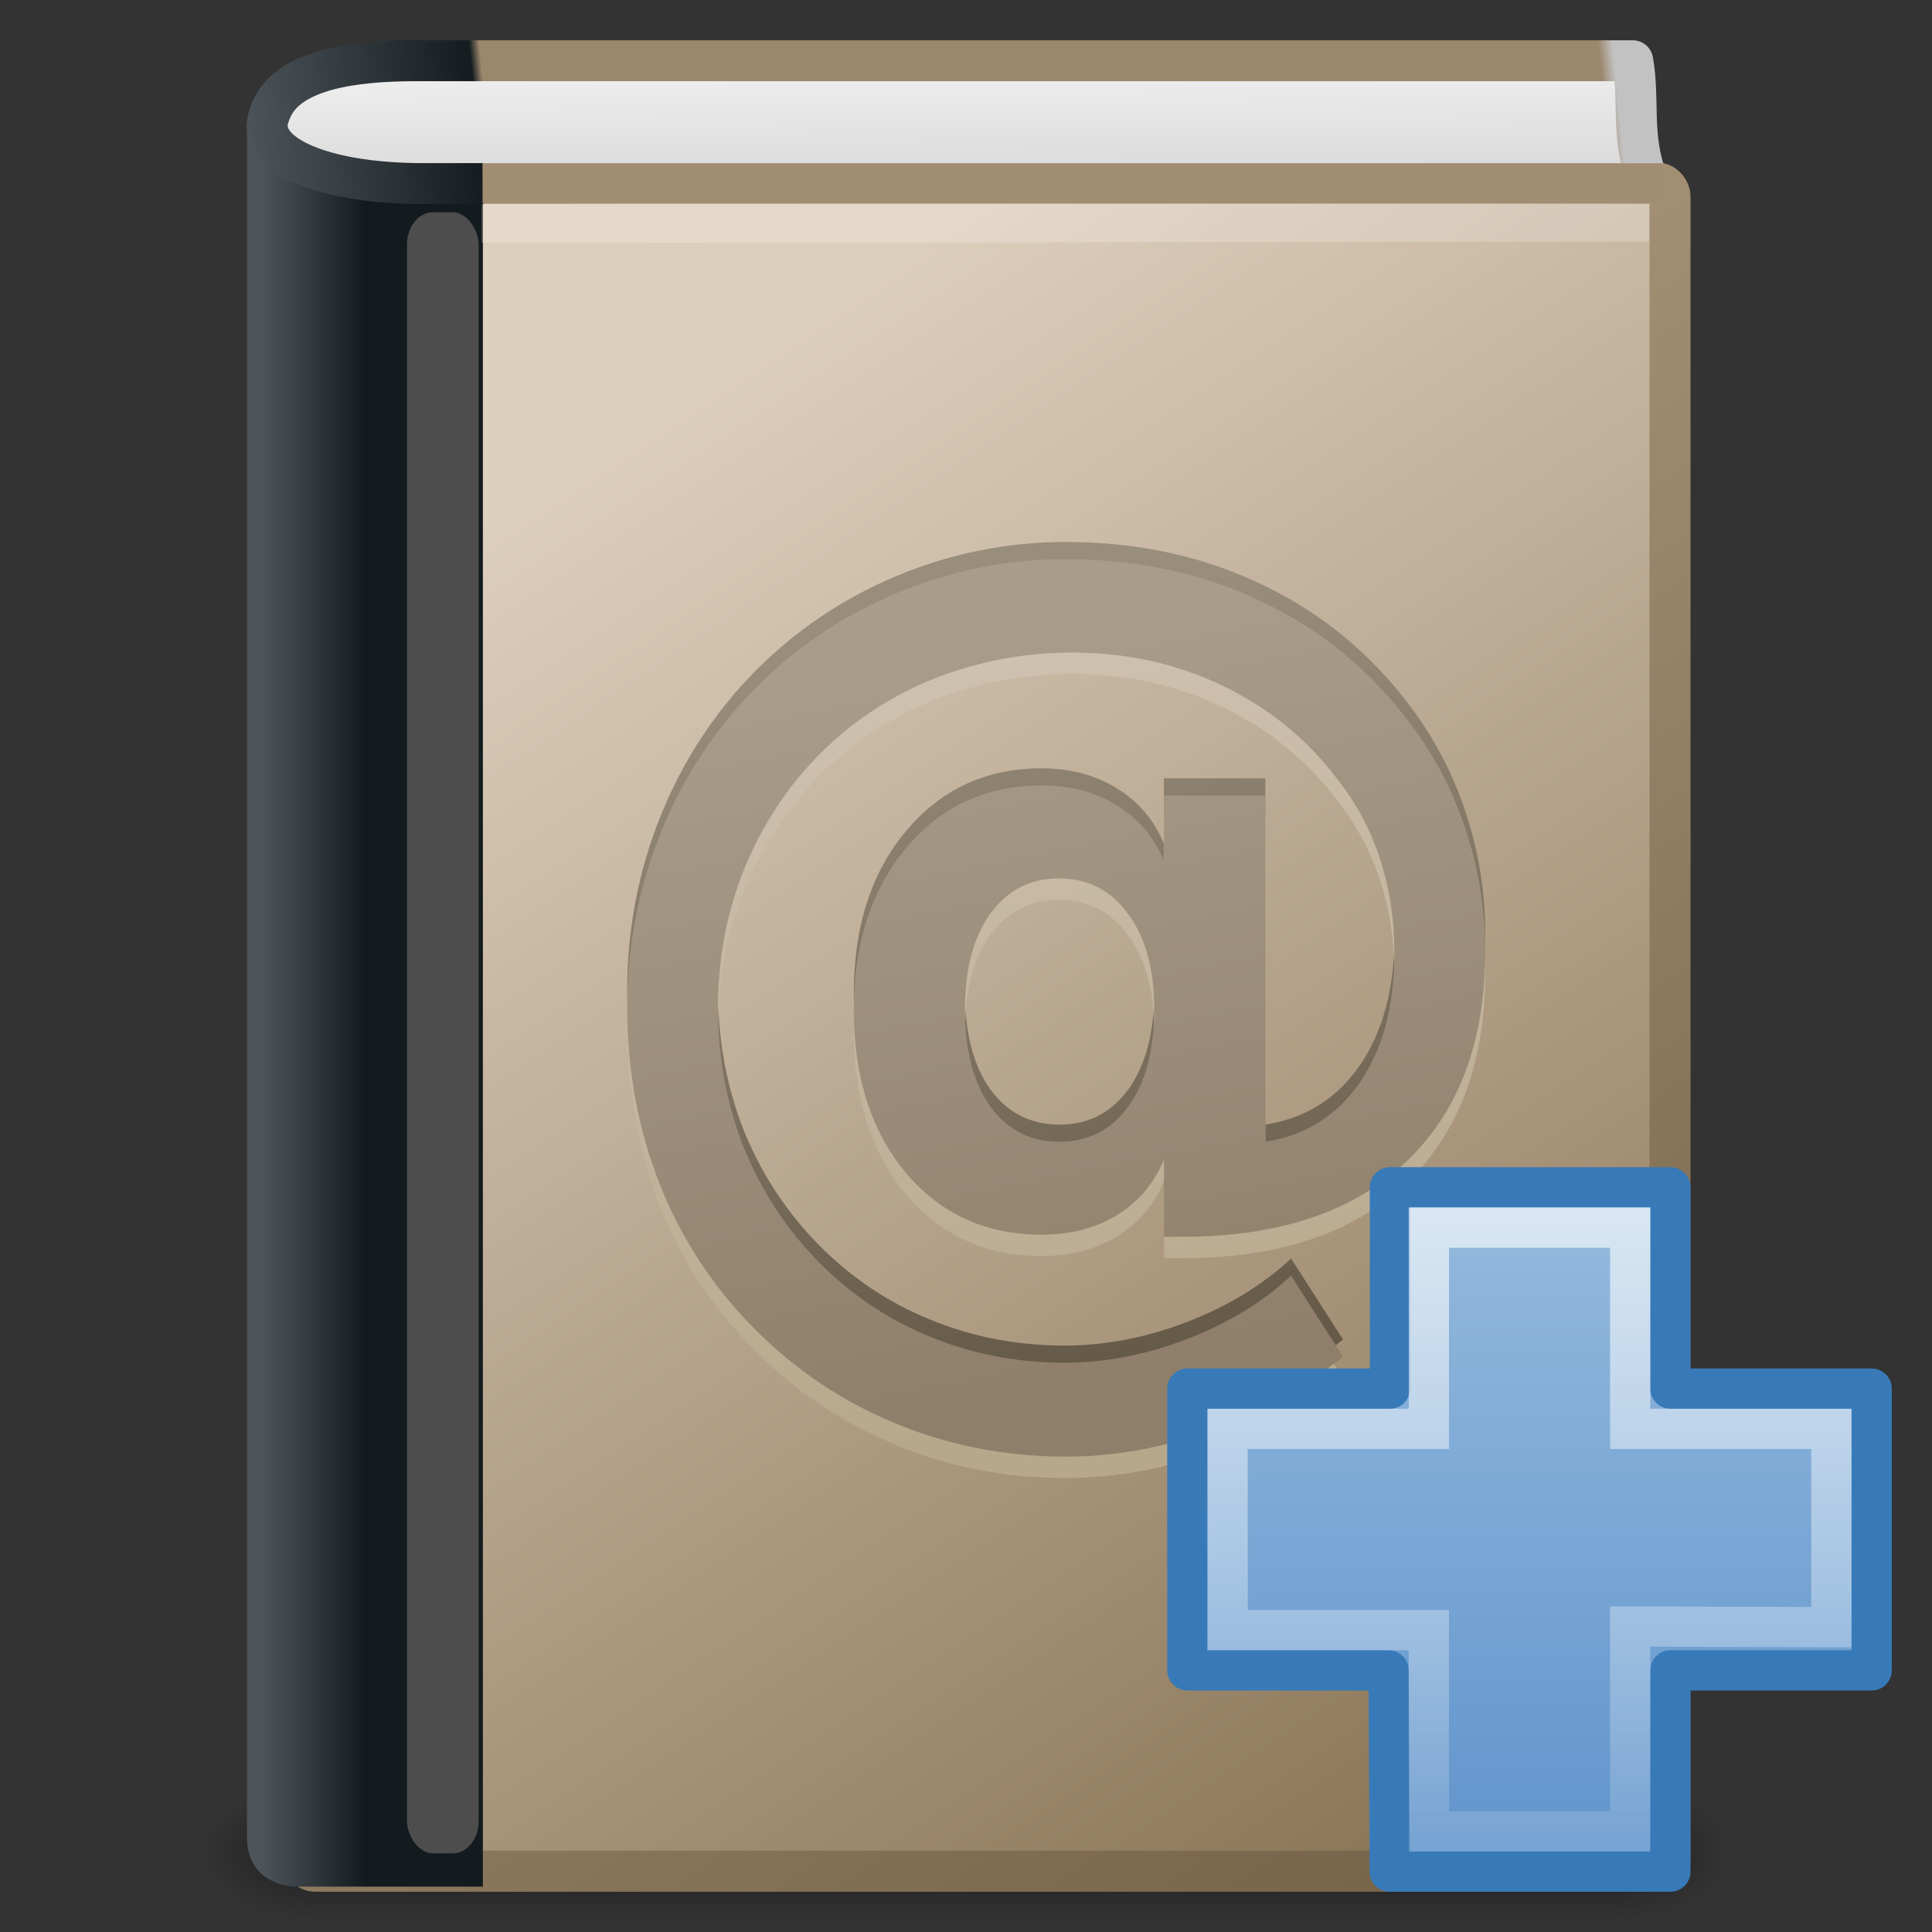 <?xml version="1.0" encoding="UTF-8" standalone="no"?>
<!-- Created with Inkscape (http://www.inkscape.org/) -->

<svg
   xmlns:svg="http://www.w3.org/2000/svg"
   xmlns="http://www.w3.org/2000/svg"
   xmlns:xlink="http://www.w3.org/1999/xlink"
   version="1.1"
   width="48"
   height="48"
   id="svg3042">
  <rect width="100%" height="100%" fill="#333333" stroke="none"/>
  <defs
     id="defs3044">
    <radialGradient
       cx="605.714"
       cy="486.648"
       r="117.143"
       fx="605.714"
       fy="486.648"
       id="radialGradient3588"
       xlink:href="#linearGradient5060"
       gradientUnits="userSpaceOnUse"
       gradientTransform="matrix(0.024,0,0,0.015,26.478,38.629)" />
    <linearGradient
       id="linearGradient5060">
      <stop
         id="stop5062"
         style="stop-color:black;stop-opacity:1"
         offset="0" />
      <stop
         id="stop5064"
         style="stop-color:black;stop-opacity:0"
         offset="1" />
    </linearGradient>
    <radialGradient
       cx="605.714"
       cy="486.648"
       r="117.143"
       fx="605.714"
       fy="486.648"
       id="radialGradient3586"
       xlink:href="#linearGradient5060"
       gradientUnits="userSpaceOnUse"
       gradientTransform="matrix(-0.024,0,0,0.015,21.522,38.629)" />
    <linearGradient
       id="linearGradient5048">
      <stop
         id="stop5050"
         style="stop-color:black;stop-opacity:0"
         offset="0" />
      <stop
         id="stop5056"
         style="stop-color:black;stop-opacity:1"
         offset="0.5" />
      <stop
         id="stop5052"
         style="stop-color:black;stop-opacity:0"
         offset="1" />
    </linearGradient>
    <linearGradient
       x1="302.857"
       y1="366.648"
       x2="302.857"
       y2="609.505"
       id="linearGradient3584"
       xlink:href="#linearGradient5048"
       gradientUnits="userSpaceOnUse"
       gradientTransform="matrix(0.07,0,0,0.015,-1.45,38.629)" />
    <linearGradient
       id="linearGradient3319">
      <stop
         id="stop3321"
         style="stop-color:#af9b7f;stop-opacity:1"
         offset="0" />
      <stop
         id="stop3323"
         style="stop-color:#736148;stop-opacity:1"
         offset="1" />
    </linearGradient>
    <linearGradient
       x1="22.334"
       y1="11.03"
       x2="53.453"
       y2="61.22"
       id="linearGradient3911"
       xlink:href="#linearGradient3319"
       gradientUnits="userSpaceOnUse"
       gradientTransform="matrix(0.701,0,0,0.754,2.079,0.831)" />
    <linearGradient
       id="linearGradient8967">
      <stop
         id="stop8969"
         style="stop-color:#ddcfbd;stop-opacity:1"
         offset="0" />
      <stop
         id="stop8971"
         style="stop-color:#856f50;stop-opacity:1"
         offset="1" />
    </linearGradient>
    <linearGradient
       x1="16.102"
       y1="9.889"
       x2="38.491"
       y2="46"
       id="linearGradient3909"
       xlink:href="#linearGradient8967"
       gradientUnits="userSpaceOnUse"
       gradientTransform="matrix(0.974,0,0,1.049,2.047,-1.217)" />
    <linearGradient
       id="linearGradient8978">
      <stop
         id="stop8980"
         style="stop-color:#4d5459;stop-opacity:0.996"
         offset="0" />
      <stop
         id="stop8982"
         style="stop-color:#141b1f;stop-opacity:1"
         offset="1" />
    </linearGradient>
    <linearGradient
       x1="5.48"
       y1="25.019"
       x2="8.5"
       y2="25.019"
       id="linearGradient3906"
       xlink:href="#linearGradient8978"
       gradientUnits="userSpaceOnUse"
       gradientTransform="matrix(0.837,0,0,1.043,1.952,-1.097)" />
    <linearGradient
       id="linearGradient4323">
      <stop
         id="stop4325"
         style="stop-color:#998d7c;stop-opacity:1"
         offset="0" />
      <stop
         id="stop4327"
         style="stop-color:#655948;stop-opacity:1"
         offset="1" />
    </linearGradient>
    <linearGradient
       x1="23.35"
       y1="15.893"
       x2="26.816"
       y2="33.406"
       id="linearGradient3897"
       xlink:href="#linearGradient4323"
       gradientUnits="userSpaceOnUse"
       gradientTransform="matrix(1.066,0,0,1.062,-1.149,-1.4)" />
    <linearGradient
       id="linearGradient4339">
      <stop
         id="stop4341"
         style="stop-color:#cec1af;stop-opacity:1"
         offset="0" />
      <stop
         id="stop4343"
         style="stop-color:#b7a88c;stop-opacity:1"
         offset="1" />
    </linearGradient>
    <linearGradient
       x1="23.35"
       y1="15.893"
       x2="26.816"
       y2="33.406"
       id="linearGradient3894"
       xlink:href="#linearGradient4339"
       gradientUnits="userSpaceOnUse"
       gradientTransform="matrix(1.066,0,0,1.062,-1.149,-0.444)" />
    <linearGradient
       id="linearGradient2365">
      <stop
         id="stop2367"
         style="stop-color:#a89d8b;stop-opacity:1"
         offset="0" />
      <stop
         id="stop2369"
         style="stop-color:#8f7f6a;stop-opacity:1"
         offset="1" />
    </linearGradient>
    <linearGradient
       x1="23.35"
       y1="15.893"
       x2="26.816"
       y2="33.406"
       id="linearGradient3891"
       xlink:href="#linearGradient2365"
       gradientUnits="userSpaceOnUse"
       gradientTransform="matrix(1.066,0,0,1.062,-1.149,-0.975)" />
    <linearGradient
       id="linearGradient3913">
      <stop
         id="stop3915"
         style="stop-color:#4e555a;stop-opacity:1"
         offset="0" />
      <stop
         id="stop3917"
         style="stop-color:#151c20;stop-opacity:1"
         offset="0.16" />
      <stop
         id="stop3919"
         style="stop-color:#9b876c;stop-opacity:1"
         offset="0.167" />
      <stop
         id="stop3921"
         style="stop-color:#9b876c;stop-opacity:1"
         offset="0.752" />
      <stop
         id="stop3923"
         style="stop-color:#9b876c;stop-opacity:1"
         offset="0.939" />
      <stop
         id="stop3925"
         style="stop-color:#c2c2c2;stop-opacity:1"
         offset="0.949" />
      <stop
         id="stop3927"
         style="stop-color:#c2c2c2;stop-opacity:1"
         offset="1" />
    </linearGradient>
    <linearGradient
       x1="5.754"
       y1="5.244"
       x2="55.495"
       y2="0.065"
       id="linearGradient3903"
       xlink:href="#linearGradient3913"
       gradientUnits="userSpaceOnUse"
       gradientTransform="matrix(0.716,0,0,0.747,2.154,0.948)" />
    <linearGradient
       id="linearGradient2346">
      <stop
         id="stop2348"
         style="stop-color:#eee;stop-opacity:1"
         offset="0" />
      <stop
         id="stop2350"
         style="stop-color:#d9d9da;stop-opacity:1"
         offset="1" />
    </linearGradient>
    <linearGradient
       x1="24.627"
       y1="3.123"
       x2="24.64"
       y2="4.883"
       id="linearGradient3901"
       xlink:href="#linearGradient2346"
       gradientUnits="userSpaceOnUse"
       gradientTransform="matrix(1.004,0,0,1.538,1.223,-3.04)" />
    <linearGradient
       id="linearGradient2264">
      <stop
         id="stop2266"
         style="stop-color:#93b9dd;stop-opacity:1"
         offset="0" />
      <stop
         id="stop2268"
         style="stop-color:#6396cd;stop-opacity:1"
         offset="1" />
    </linearGradient>
    <linearGradient
       x1="24.104"
       y1="15.169"
       x2="24.104"
       y2="32.485"
       id="linearGradient4713"
       xlink:href="#linearGradient2264"
       gradientUnits="userSpaceOnUse"
       gradientTransform="matrix(0.893,0,0,0.888,16.62,16.629)" />
    <linearGradient
       id="linearGradient4222">
      <stop
         id="stop4224"
         style="stop-color:white;stop-opacity:1"
         offset="0" />
      <stop
         id="stop4226"
         style="stop-color:white;stop-opacity:0"
         offset="1" />
    </linearGradient>
    <linearGradient
       x1="24.139"
       y1="-9.801"
       x2="24.139"
       y2="47.273"
       id="linearGradient4710"
       xlink:href="#linearGradient4222"
       gradientUnits="userSpaceOnUse"
       gradientTransform="matrix(0.536,0,0,0.533,25.179,24.637)" />
  </defs>
  <g
     id="layer1">
    <g
       transform="matrix(0.956,0,0,0.956,1.045,2.106)"
       id="g2877"
       style="display:inline">
      <rect
         width="34"
         height="3.734"
         x="7"
         y="44.266"
         id="rect2879"
         style="opacity:0.402;fill:url(#linearGradient3584);fill-opacity:1;fill-rule:nonzero;stroke:none;stroke-width:1;marker:none;visibility:visible;display:inline;overflow:visible" />
      <path
         d="m 7,44.266 c 0,0 0,3.734 0,3.734 -1.241,0.007 -3,-0.837 -3,-1.867 0,-1.031 1.385,-1.867 3,-1.867 z"
         id="path2881"
         style="opacity:0.402;fill:url(#radialGradient3586);fill-opacity:1;fill-rule:nonzero;stroke:none;stroke-width:1;marker:none;visibility:visible;display:inline;overflow:visible" />
      <path
         d="m 41,44.266 c 0,0 0,3.734 0,3.734 1.241,0.007 3,-0.837 3,-1.867 0,-1.031 -1.385,-1.867 -3,-1.867 z"
         id="path2883"
         style="opacity:0.402;fill:url(#radialGradient3588);fill-opacity:1;fill-rule:nonzero;stroke:none;stroke-width:1;marker:none;visibility:visible;display:inline;overflow:visible" />
    </g>
    <rect
       width="33.978"
       height="41.941"
       rx="0.31"
       ry="0.33"
       x="7.513"
       y="4.55"
       id="rect2719"
       style="fill:url(#linearGradient3909);fill-opacity:1;stroke:url(#linearGradient3911);stroke-width:1.019;stroke-linecap:round;stroke-linejoin:round;stroke-miterlimit:0;stroke-opacity:1;stroke-dasharray:none;stroke-dashoffset:0;display:inline" />
    <path
       d="m 6.137,3.074 c 2.419,1.53 4.584,0.896 5.86,1.054 l 0,42.744 c 0,0 -3.707,0 -4.664,0 0,0 -1.196,0 -1.196,-1.226 l 0,-42.572 z"
       id="path2721"
       style="fill:url(#linearGradient3906);fill-opacity:1;stroke:none;display:inline" />
    <rect
       width="1.78"
       height="40.77"
       rx="0.64"
       ry="0.799"
       x="10.112"
       y="5.275"
       id="rect2725"
       style="fill:#4d4d4d;fill-opacity:1;stroke:none;display:inline" />
    <path
       d="m 23.974,24.651 c -8e-6,1.018 0.209,1.821 0.627,2.409 0.426,0.588 1.001,0.881 1.724,0.881 0.715,3e-6 1.286,-0.294 1.712,-0.881 0.426,-0.596 0.639,-1.399 0.639,-2.409 -1.6e-5,-1.001 -0.217,-1.792 -0.651,-2.371 -0.426,-0.588 -1.001,-0.881 -1.724,-0.881 -0.707,9e-6 -1.274,0.294 -1.7,0.881 -0.418,0.579 -0.627,1.37 -0.627,2.371 m 4.943,3.737 c -0.241,0.588 -0.631,1.047 -1.169,1.378 -0.53,0.323 -1.153,0.484 -1.869,0.484 -1.382,2e-6 -2.508,-0.513 -3.376,-1.539 -0.86,-1.035 -1.29,-2.38 -1.29,-4.035 -9e-6,-1.655 0.434,-3 1.302,-4.035 0.868,-1.035 1.989,-1.552 3.364,-1.552 0.715,1.3e-5 1.338,0.166 1.869,0.497 0.538,0.331 0.928,0.79 1.169,1.378 l 0,-1.626 2.52,0 0,8.604 c 0.997,-0.157 1.78,-0.65 2.351,-1.477 0.571,-0.836 0.856,-1.904 0.856,-3.203 -2.2e-5,-0.828 -0.117,-1.602 -0.35,-2.322 -0.233,-0.728 -0.587,-1.395 -1.061,-1.999 -0.764,-1.01 -1.72,-1.788 -2.869,-2.334 -1.141,-0.546 -2.379,-0.819 -3.713,-0.819 -0.932,1.3e-5 -1.825,0.128 -2.676,0.385 -0.852,0.248 -1.64,0.617 -2.363,1.105 -1.19,0.811 -2.118,1.862 -2.785,3.153 -0.659,1.283 -0.989,2.673 -0.989,4.172 -4e-6,1.233 0.213,2.392 0.639,3.476 0.434,1.076 1.057,2.028 1.869,2.855 0.804,0.811 1.724,1.428 2.761,1.85 1.045,0.43 2.158,0.646 3.34,0.646 1.013,-2e-6 2.025,-0.195 3.038,-0.584 1.013,-0.389 1.877,-0.915 2.592,-1.577 l 1.29,2.011 c -1.005,0.803 -2.102,1.415 -3.291,1.837 -1.182,0.43 -2.383,0.646 -3.605,0.646 -1.487,-4e-6 -2.889,-0.273 -4.208,-0.819 -1.318,-0.538 -2.492,-1.324 -3.52,-2.359 -1.029,-1.035 -1.812,-2.231 -2.351,-3.588 -0.539,-1.366 -0.808,-2.831 -0.808,-4.395 -1e-6,-1.506 0.273,-2.942 0.82,-4.308 0.547,-1.366 1.326,-2.566 2.339,-3.6 1.013,-1.026 2.19,-1.821 3.532,-2.384 1.35,-0.563 2.749,-0.844 4.196,-0.844 1.8,1.8e-5 3.436,0.356 4.907,1.068 1.471,0.704 2.701,1.722 3.689,3.054 0.603,0.811 1.057,1.693 1.362,2.644 0.313,0.944 0.47,1.937 0.47,2.98 -2.6e-5,2.243 -0.655,3.985 -1.965,5.227 -1.31,1.242 -3.159,1.862 -5.546,1.862 l -0.47,0 0,-1.912"
       id="path2779"
       style="font-size:23.554px;font-style:normal;font-weight:normal;fill:url(#linearGradient3897);fill-opacity:1;stroke:none;display:inline;font-family:Bitstream Vera Sans" />
    <path
       d="m 23.974,25.607 c -8e-6,1.018 0.209,1.821 0.627,2.409 0.426,0.588 1.001,0.881 1.724,0.881 0.715,4e-6 1.286,-0.294 1.712,-0.881 0.426,-0.596 0.639,-1.399 0.639,-2.409 -1.6e-5,-1.001 -0.217,-1.792 -0.651,-2.371 -0.426,-0.588 -1.001,-0.881 -1.724,-0.881 -0.707,1.1e-5 -1.274,0.294 -1.7,0.881 -0.418,0.579 -0.627,1.37 -0.627,2.371 m 4.943,3.737 c -0.241,0.588 -0.631,1.047 -1.169,1.378 -0.53,0.323 -1.153,0.484 -1.869,0.484 -1.382,1e-6 -2.508,-0.513 -3.376,-1.539 -0.86,-1.035 -1.29,-2.38 -1.29,-4.035 -9e-6,-1.655 0.434,-3 1.302,-4.035 0.868,-1.035 1.989,-1.552 3.364,-1.552 0.715,1.4e-5 1.338,0.166 1.869,0.497 0.538,0.331 0.928,0.79 1.169,1.378 l 0,-1.626 2.52,0 0,8.604 c 0.997,-0.157 1.78,-0.65 2.351,-1.477 0.571,-0.836 0.856,-1.904 0.856,-3.203 -2.2e-5,-0.828 -0.117,-1.602 -0.35,-2.322 -0.233,-0.728 -0.587,-1.395 -1.061,-1.999 -0.764,-1.01 -1.72,-1.788 -2.869,-2.334 -1.141,-0.546 -2.379,-0.819 -3.713,-0.819 -0.932,1.4e-5 -1.825,0.128 -2.676,0.385 -0.852,0.248 -1.64,0.617 -2.363,1.105 -1.19,0.811 -2.118,1.862 -2.785,3.153 -0.659,1.283 -0.989,2.673 -0.989,4.172 -4e-6,1.233 0.213,2.392 0.639,3.476 0.434,1.076 1.057,2.028 1.869,2.856 0.804,0.811 1.724,1.428 2.761,1.85 1.045,0.43 2.158,0.646 3.34,0.646 1.013,-2e-6 2.025,-0.195 3.038,-0.584 1.013,-0.389 1.877,-0.915 2.592,-1.577 l 1.29,2.011 c -1.005,0.803 -2.102,1.415 -3.291,1.837 -1.182,0.43 -2.383,0.646 -3.605,0.646 -1.487,-6e-6 -2.889,-0.273 -4.208,-0.819 -1.318,-0.538 -2.492,-1.324 -3.52,-2.359 -1.029,-1.035 -1.812,-2.231 -2.351,-3.588 -0.539,-1.366 -0.808,-2.831 -0.808,-4.395 -1e-6,-1.506 0.273,-2.942 0.82,-4.308 0.547,-1.366 1.326,-2.566 2.339,-3.6 1.013,-1.026 2.19,-1.821 3.532,-2.384 1.35,-0.563 2.749,-0.844 4.196,-0.844 1.8,1.7e-5 3.436,0.356 4.907,1.068 1.471,0.704 2.701,1.722 3.689,3.054 0.603,0.811 1.057,1.693 1.362,2.644 0.313,0.944 0.47,1.937 0.47,2.98 -2.6e-5,2.243 -0.655,3.985 -1.965,5.227 -1.31,1.242 -3.159,1.862 -5.546,1.862 l -0.47,0 0,-1.912"
       id="path2781"
       style="font-size:23.554px;font-style:normal;font-weight:normal;fill:url(#linearGradient3894);fill-opacity:1;stroke:none;display:inline;font-family:Bitstream Vera Sans" />
    <path
       d="m 23.974,25.076 c -8e-6,1.018 0.209,1.821 0.627,2.409 0.426,0.588 1.001,0.881 1.724,0.881 0.715,3e-6 1.286,-0.294 1.712,-0.881 0.426,-0.596 0.639,-1.399 0.639,-2.409 -1.6e-5,-1.001 -0.217,-1.792 -0.651,-2.371 -0.426,-0.588 -1.001,-0.881 -1.724,-0.881 -0.707,10e-6 -1.274,0.294 -1.7,0.881 -0.418,0.579 -0.627,1.37 -0.627,2.371 m 4.943,3.737 c -0.241,0.588 -0.631,1.047 -1.169,1.378 -0.53,0.323 -1.153,0.484 -1.869,0.484 -1.382,1e-6 -2.508,-0.513 -3.376,-1.539 -0.86,-1.035 -1.29,-2.38 -1.29,-4.035 -9e-6,-1.655 0.434,-3 1.302,-4.035 0.868,-1.035 1.989,-1.552 3.364,-1.552 0.715,1.5e-5 1.338,0.166 1.869,0.497 0.538,0.331 0.928,0.79 1.169,1.378 l 0,-1.626 2.52,0 0,8.604 c 0.997,-0.157 1.78,-0.65 2.351,-1.477 0.571,-0.836 0.856,-1.904 0.856,-3.203 -2.2e-5,-0.828 -0.117,-1.602 -0.35,-2.322 -0.233,-0.728 -0.587,-1.395 -1.061,-1.999 -0.764,-1.01 -1.72,-1.788 -2.869,-2.334 -1.141,-0.546 -2.379,-0.819 -3.713,-0.819 -0.932,1.5e-5 -1.825,0.128 -2.676,0.385 -0.852,0.248 -1.64,0.617 -2.363,1.105 -1.19,0.811 -2.118,1.862 -2.785,3.153 -0.659,1.283 -0.989,2.673 -0.989,4.172 -4e-6,1.233 0.213,2.392 0.639,3.476 0.434,1.076 1.057,2.028 1.869,2.856 0.804,0.811 1.724,1.428 2.761,1.85 1.045,0.43 2.158,0.646 3.34,0.646 1.013,-3e-6 2.025,-0.195 3.038,-0.584 1.013,-0.389 1.877,-0.915 2.592,-1.577 l 1.29,2.011 c -1.005,0.803 -2.102,1.415 -3.291,1.837 -1.182,0.43 -2.383,0.646 -3.605,0.646 -1.487,-6e-6 -2.889,-0.273 -4.208,-0.819 -1.318,-0.538 -2.492,-1.324 -3.52,-2.359 -1.029,-1.035 -1.812,-2.231 -2.351,-3.588 -0.539,-1.366 -0.808,-2.831 -0.808,-4.395 -1e-6,-1.506 0.273,-2.942 0.82,-4.308 0.547,-1.366 1.326,-2.566 2.339,-3.6 1.013,-1.026 2.19,-1.821 3.532,-2.384 1.35,-0.563 2.749,-0.844 4.196,-0.844 1.8,1.9e-5 3.436,0.356 4.907,1.068 1.471,0.704 2.701,1.722 3.689,3.054 0.603,0.811 1.057,1.693 1.362,2.644 0.313,0.944 0.47,1.937 0.47,2.98 -2.6e-5,2.243 -0.655,3.985 -1.965,5.227 -1.31,1.242 -3.159,1.862 -5.546,1.862 l -0.47,0 0,-1.912"
       id="path2783"
       style="font-size:23.554px;font-style:normal;font-weight:normal;fill:url(#linearGradient3891);fill-opacity:1;stroke:none;display:inline;font-family:Bitstream Vera Sans" />
    <path
       d="M 12.446,5.55 40.494,5.517"
       id="path4743"
       style="opacity:0.2;fill:white;fill-rule:evenodd;stroke:white;stroke-width:0.967;stroke-linecap:square;stroke-linejoin:round;stroke-miterlimit:4;stroke-opacity:1;stroke-dasharray:none;display:inline" />
    <path
       d="M 40.839,4.217 C 40.544,3.226 40.728,2.454 40.565,1.509 c 0,0 -28.59,0 -30.24,0 -1.57,0 -3.122,0.23 -3.56,1.167 -0.025,0.053 -0.052,0.106 -0.067,0.163 -0.402,0.966 1.262,1.722 3.805,1.722 1.743,0 0.885,0 1.515,0"
       id="path2723"
       style="fill:url(#linearGradient3901);fill-opacity:1;stroke:url(#linearGradient3903);stroke-width:1.017;stroke-linecap:butt;stroke-linejoin:round;stroke-miterlimit:0;stroke-opacity:1;stroke-dasharray:none;stroke-dashoffset:0;display:inline" />
    <path
       d="m 41.308,4.555 -29.319,0"
       id="path4494"
       style="fill:#a18d72;fill-opacity:1;fill-rule:evenodd;stroke:#a18d72;stroke-width:1px;stroke-linecap:butt;stroke-linejoin:miter;stroke-opacity:1;display:inline" />
    <path
       d="m 34.533,34.5 0,-5.001 6.967,0 0,5.001 5.001,0 0,7 -5.001,0 0,5 -6.973,0 -0.028,-5 -5,0 0,-7 5.033,0 z"
       id="path2262"
       style="fill:url(#linearGradient4713);fill-opacity:1;fill-rule:evenodd;stroke:#387ab8;stroke-width:1;stroke-linecap:butt;stroke-linejoin:round;stroke-miterlimit:4;stroke-opacity:1;stroke-dasharray:none;display:inline" />
    <path
       d="m 35.5,35.5 0,-5 5.001,0 0,5 4.999,0 0,4.926 -4.999,-0.016 0,5.09 -5.001,0 0,-5 -5,0 0,-5 5,0 z"
       id="path2272"
       style="fill:none;stroke:url(#linearGradient4710);stroke-width:1;stroke-linecap:butt;stroke-linejoin:miter;stroke-miterlimit:4;stroke-opacity:1;stroke-dasharray:none;display:inline" />
  </g>
</svg>
